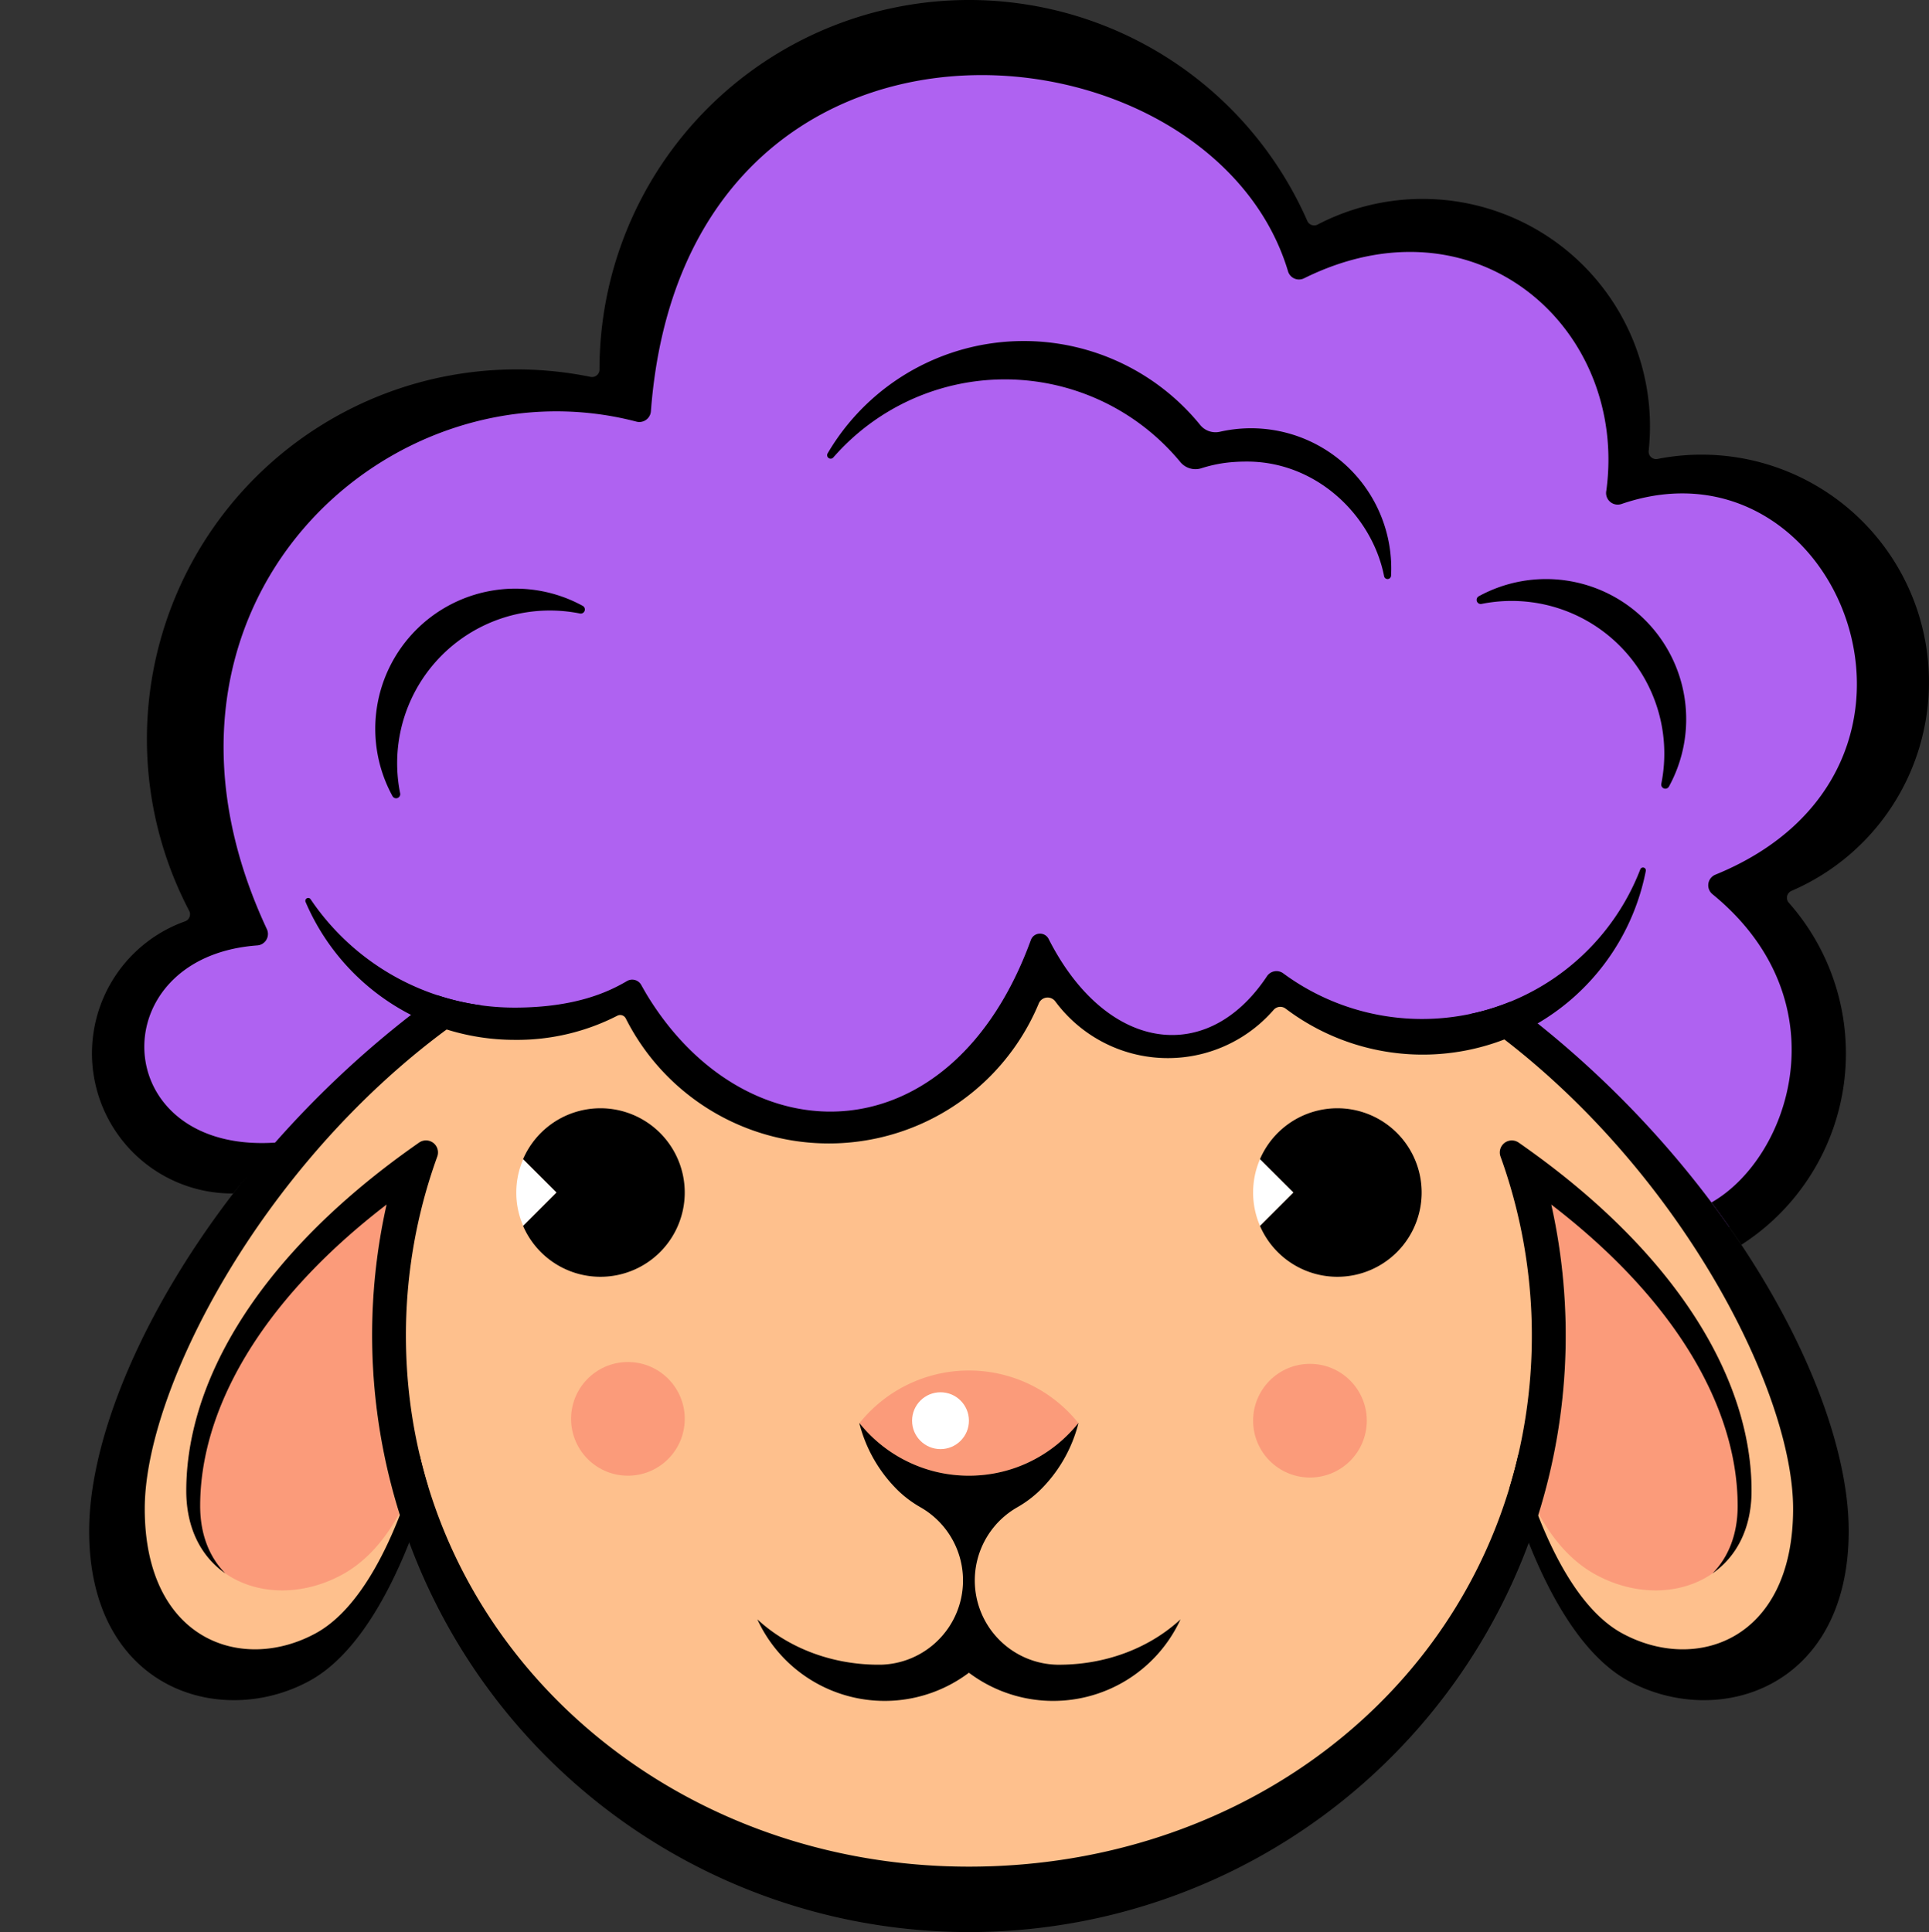 <svg id="Layer_1" data-name="Layer 1" xmlns="http://www.w3.org/2000/svg" viewBox="0 0 497.721 498.579"><rect x="0" y="0" width="497.721" height="498.579" fill="#333333" stroke="none"/><g id="Layer_2" data-name="Layer 2"><path d="M473.8,395.025c0,40.807-30.641,47.973-53.6,35.526-11.8-6.4-20.265-24.012-25.758-37.793-21.725,58.687-78.2,95.183-144.44,95.183s-122.72-36.5-144.45-95.188c-5.489,13.781-13.949,31.4-25.753,37.8C56.841,443,26.2,435.834,26.2,395.027S67.02,284,136.293,243.587c0,0,66.858-31.6,113.716-31.6s114.773,31.6,114.773,31.6C434.054,284,473.8,354.223,473.8,395.025Z" style="fill:#fec08d"/><path d="M451.933,384.662c0,23.338-22.252,31.378-40.122,21.689-6.686-3.621-11.449-9.627-14.8-15.775a154.834,154.834,0,0,0-.071-92.119C434.961,326.508,451.933,357.743,451.933,384.662Z" style="fill:#fb9b7a"/><path d="M96.022,344.626A153.772,153.772,0,0,0,103,390.571c-3.353,6.148-8.116,12.154-14.8,15.78C70.321,416.04,48.069,408,48.069,384.662c0-26.924,16.977-58.154,55-86.21A153.757,153.757,0,0,0,96.022,344.626Z" style="fill:#fb9b7a"/><path id="EyeR" d="M366.814,307.707a21.744,21.744,0,0,1-41.715,8.6l8.6-8.6-8.6-8.6a21.745,21.745,0,0,1,41.715,8.6Z"/><path id="EyeL" d="M176.675,307.707a21.744,21.744,0,0,1-41.715,8.6l8.6-8.6-8.6-8.6a21.745,21.745,0,0,1,41.715,8.6Z"/><path id="EyeRWhite" d="M325.1,299.123l8.607,8.575L325.1,316.3A21.723,21.723,0,0,1,325.1,299.123Z" style="fill:#fff"/><path id="EyeLWhite" d="M134.985,299.154l8.575,8.544-8.575,8.575a21.113,21.113,0,0,1-1.771-8.544A21.367,21.367,0,0,1,134.985,299.154Z" style="fill:#fff"/><circle id="Cheeks" cx="337.996" cy="366.585" r="14.665" style="fill:#fb9b7a"/><circle id="Cheeks-2" cx="162.015" cy="366.113" r="14.665" transform="translate(-214.662 501.767) rotate(-85.935)" style="fill:#fb9b7a"/><path id="NoseRed" d="M278.241,367.208a36.336,36.336,0,0,1-13.275,10.338,35.865,35.865,0,0,1-8.45,2.647,36.456,36.456,0,0,1-13.026,0,35.7,35.7,0,0,1-8.44-2.648,36.123,36.123,0,0,1-13.275-10.337,36.153,36.153,0,0,1,56.466,0Z" style="fill:#fb9b7a"/><circle id="NoseHighlight" cx="242.67" cy="366.585" r="7.333" style="fill:#fff"/><path id="Mouth" d="M304.591,417.85A36.16,36.16,0,0,1,250,431.617a36.159,36.159,0,0,1-54.589-13.772c7.654,7.086,18.59,11.57,30.759,11.7.188,0,.375,0,.568,0s.375,0,.563,0a21.692,21.692,0,0,0,14.7-6.259,22.167,22.167,0,0,0,2.643-3.15,21.739,21.739,0,0,0-5.577-30.234q-.445-.306-.906-.591c-.208-.126-.416-.253-.629-.375a29.075,29.075,0,0,1-5.585-4.114,36.959,36.959,0,0,1-10.227-17.649.02.02,0,0,1,.015,0,36.109,36.109,0,0,0,13.305,10.372,35.7,35.7,0,0,0,8.44,2.648,36.456,36.456,0,0,0,13.026,0,35.865,35.865,0,0,0,8.45-2.647,36.313,36.313,0,0,0,13.3-10.373h.01a36.9,36.9,0,0,1-10.226,17.641,28.821,28.821,0,0,1-5.589,4.124c-.213.122-.421.249-.629.375a21.754,21.754,0,0,0-7.052,29.946c.184.3.376.591.574.879a22.1,22.1,0,0,0,2.643,3.15,21.684,21.684,0,0,0,14.7,6.259c.187,0,.375,0,.563,0s.38,0,.568,0C286.006,429.415,296.937,424.936,304.591,417.85Z"/><path d="M455.405,228.779a58.455,58.455,0,0,1,16.617,40.9c0,20.731-11.821,37.883-28.052,48.317-13.229-19.883-30.942-38.771-52.565-56.057-8.7,5.118-13.508,8.05-24.337,8.05a58.378,58.378,0,0,1-37.079-13.21,36.151,36.151,0,0,1-60.29-4.53,58.678,58.678,0,0,1-108.985,6.874,58.4,58.4,0,0,1-27.928,7.06c-9.632,0-13.386-2.323-21.406-6.431q-5.173,4.017-10.063,8.232-3.12,2.694-6.117,5.453c-11.2,10.3-28.825,29.19-28.926,29.19-19.965,0-38.285-12.979-38.285-32.949,0-16.51,11.513-27.739,26.639-32.066-7.669-13.731-12.482-32.256-12.482-49.1,0-52.646,42.586-90.047,91.056-89.988,7.4.009,17.8.842,24.713,2.434-.02-.811-.03-3.757-.03-4.569,0-52.646,39.477-93.185,92.123-93.185,39.762,0,72.771,24.347,87.065,58.946,8.532-4.849,22.713-8.5,33.2-7.619,30.348,2.551,48.49,21.049,51.192,54.393a81.511,81.511,0,0,1-.389,13.135c4.5-1.106,9.162-2.334,14-2.334,32.4,0,58.385,21.726,58.385,54.123A58.675,58.675,0,0,1,455.405,228.779Z" style="fill:#af62f1"/><path d="M451.933,384.662c0,9.947-4.043,17.119-10.069,21.319,3.982-4.043,6.488-9.881,6.488-17.418,0-24.261-14.887-52.245-48.086-77.744a155.04,155.04,0,0,1-3.4,80.219q-1.119,3.568-2.42,7.056a154.026,154.026,0,0,1-294.7-87.28c-33.2,25.5-48.1,53.488-48.1,77.749,0,7.537,2.5,13.375,6.487,17.418-6.026-4.2-10.068-11.372-10.068-21.319,0-26.924,16.977-58.154,54.994-86.2h0q2.476-1.825,5.073-3.634a3.1,3.1,0,0,1,4.69,3.614q-.722,2-1.383,4.017a135.405,135.405,0,0,0-6.7,42.177c0,77.394,65.033,137.022,145.257,137.022,66.113,0,121.909-39.5,139.484-97.813q1.272-4.185,2.263-8.476a136.291,136.291,0,0,0-3.191-72.9q-.659-2.023-1.381-4.019a3.1,3.1,0,0,1,4.691-3.613q2.6,1.809,5.075,3.64C434.961,326.513,451.933,357.743,451.933,384.662Z"/><path d="M462.237,229.879a1.94,1.94,0,0,0-.683,3.058,58.665,58.665,0,0,1-12.248,88.257q-3.63-5.463-7.715-10.911c20.378-11.622,33.872-52.1.25-79.563a2.959,2.959,0,0,1,.825-5.049c66.826-27.353,31.613-114.866-24.31-95.617a3,3,0,0,1-3.889-3.473C420.091,84.874,380.991,49.7,336.4,71.848a2.946,2.946,0,0,1-3.91-1.442,2.831,2.831,0,0,1-.171-.472C312.2,3.1,176.68-9.33,167.946,106.119a2.992,2.992,0,0,1-3.81,2.655C100.4,92.166,29.979,156.374,68.8,239.624a2.965,2.965,0,0,1-2.346,4.32C25.78,246.844,27.691,298,71.428,294.8c-2.84,3.322-8.661,9.787-11.253,13.155h-.008a36.159,36.159,0,0,1-12.439-70.211,1.934,1.934,0,0,0,1.2-2.458,1.965,1.965,0,0,0-.113-.263A95.4,95.4,0,0,1,152.37,97.246a1.929,1.929,0,0,0,2.273-1.509,1.906,1.906,0,0,0,.038-.391v-.024a95.338,95.338,0,0,1,182.638-38.3,1.922,1.922,0,0,0,2.534.981c.039-.018.077-.036.115-.056a58.681,58.681,0,0,1,85.76,52.042,59.275,59.275,0,0,1-.335,6.318,1.927,1.927,0,0,0,2.269,2.12,58.673,58.673,0,0,1,34.575,111.452Z"/><path d="M423.233,224.322a.74.74,0,0,1,1.419.4,58.651,58.651,0,0,1-92.6,35.783c-.084-.061-.2-.149-.339-.253a2.28,2.28,0,0,0-3.1.341,36.148,36.148,0,0,1-56.329-2.2,2.465,2.465,0,0,0-4.26.528,58.679,58.679,0,0,1-106.562,3.871,1.613,1.613,0,0,0-2.168-.713l-.041.021a56.688,56.688,0,0,1-26.468,6.213,58.666,58.666,0,0,1-53.937-35.571.741.741,0,0,1,1.293-.71,63.467,63.467,0,0,0,52.645,27.962c16.016,0,24.587-4.266,28.987-6.849a2.659,2.659,0,0,1,3.64.945l.027.048c.622,1.108,1.32,2.329,1.757,3.031,25.823,41.821,78.312,41.573,98.782-14.608a2.5,2.5,0,0,1,4.581-.289c14.178,27.95,38.886,32.648,54.534,12.168q.925-1.2,1.8-2.525a2.95,2.95,0,0,1,4.084-.846c.044.029.087.06.13.091l.212.155a60.372,60.372,0,0,0,91.91-26.993Z"/><path d="M477.006,395.025c0,40.807-33.843,51.175-56.8,38.727-11.8-6.4-20.265-21.877-25.758-35.658-2.064-5.184-3.708-10.13-4.956-14.259q1.272-4.185,2.263-8.476a150.76,150.76,0,0,0,5.113,15.679c4.55,11.646,11.681,24.991,21.714,30.429,19.072,10.343,44.076,1.73,44.076-32.164,0-29.719-28.027-85.246-74.489-121.092q-3.927-3.043-7.989-5.869c-.325-.228-.65-.451-.979-.669a59.784,59.784,0,0,0,10.347-3.14q3.668,2.716,7.188,5.539C447.748,304.849,477.006,360.479,477.006,395.025Z"/><path d="M124.163,259.411q-2.192,1.437-4.337,2.931-2.32,1.614-4.595,3.3C66.9,301.357,37.347,358.862,37.347,389.3c0,33.894,25,42.507,44.076,32.164,10.033-5.438,17.165-18.783,21.715-30.429a150.76,150.76,0,0,0,5.113-15.679q1,4.291,2.262,8.476c-1.248,4.129-2.891,9.075-4.955,14.259C100.064,411.873,91.6,427.354,79.8,433.75,56.843,446.2,23,435.83,23,395.023c0-35.167,30.317-92.19,83.045-133.144q3.332-2.588,6.781-5.088A62.693,62.693,0,0,0,124.163,259.411Z"/><path d="M358.922,148.559a.906.906,0,0,1-1.794.113c-3.119-15.813-17.743-29.916-36.051-29.568a42.957,42.957,0,0,0-4.941.33,36.486,36.486,0,0,0-6.193,1.4,5.034,5.034,0,0,1-5.395-1.62q-1.024-1.238-2.117-2.418a58.7,58.7,0,0,0-87.421,1.255A.909.909,0,0,1,213.539,117a58.667,58.667,0,0,1,96.153-7.32A5.1,5.1,0,0,0,314.8,111.4a36.183,36.183,0,0,1,44.142,33.784Q359.011,146.885,358.922,148.559Z"/><path d="M428.654,202.22a39.4,39.4,0,0,0-46.374-46.392,1.062,1.062,0,0,1-.739-1.965,36.161,36.161,0,0,1,49.078,49.1,1.062,1.062,0,0,1-1.965-.743Z"/><path d="M103.246,204.693A39.406,39.406,0,0,1,149.621,158.3a1.061,1.061,0,0,0,.739-1.964,36.161,36.161,0,0,0-49.079,49.1,1.062,1.062,0,0,0,1.965-.743Z"/></g></svg>